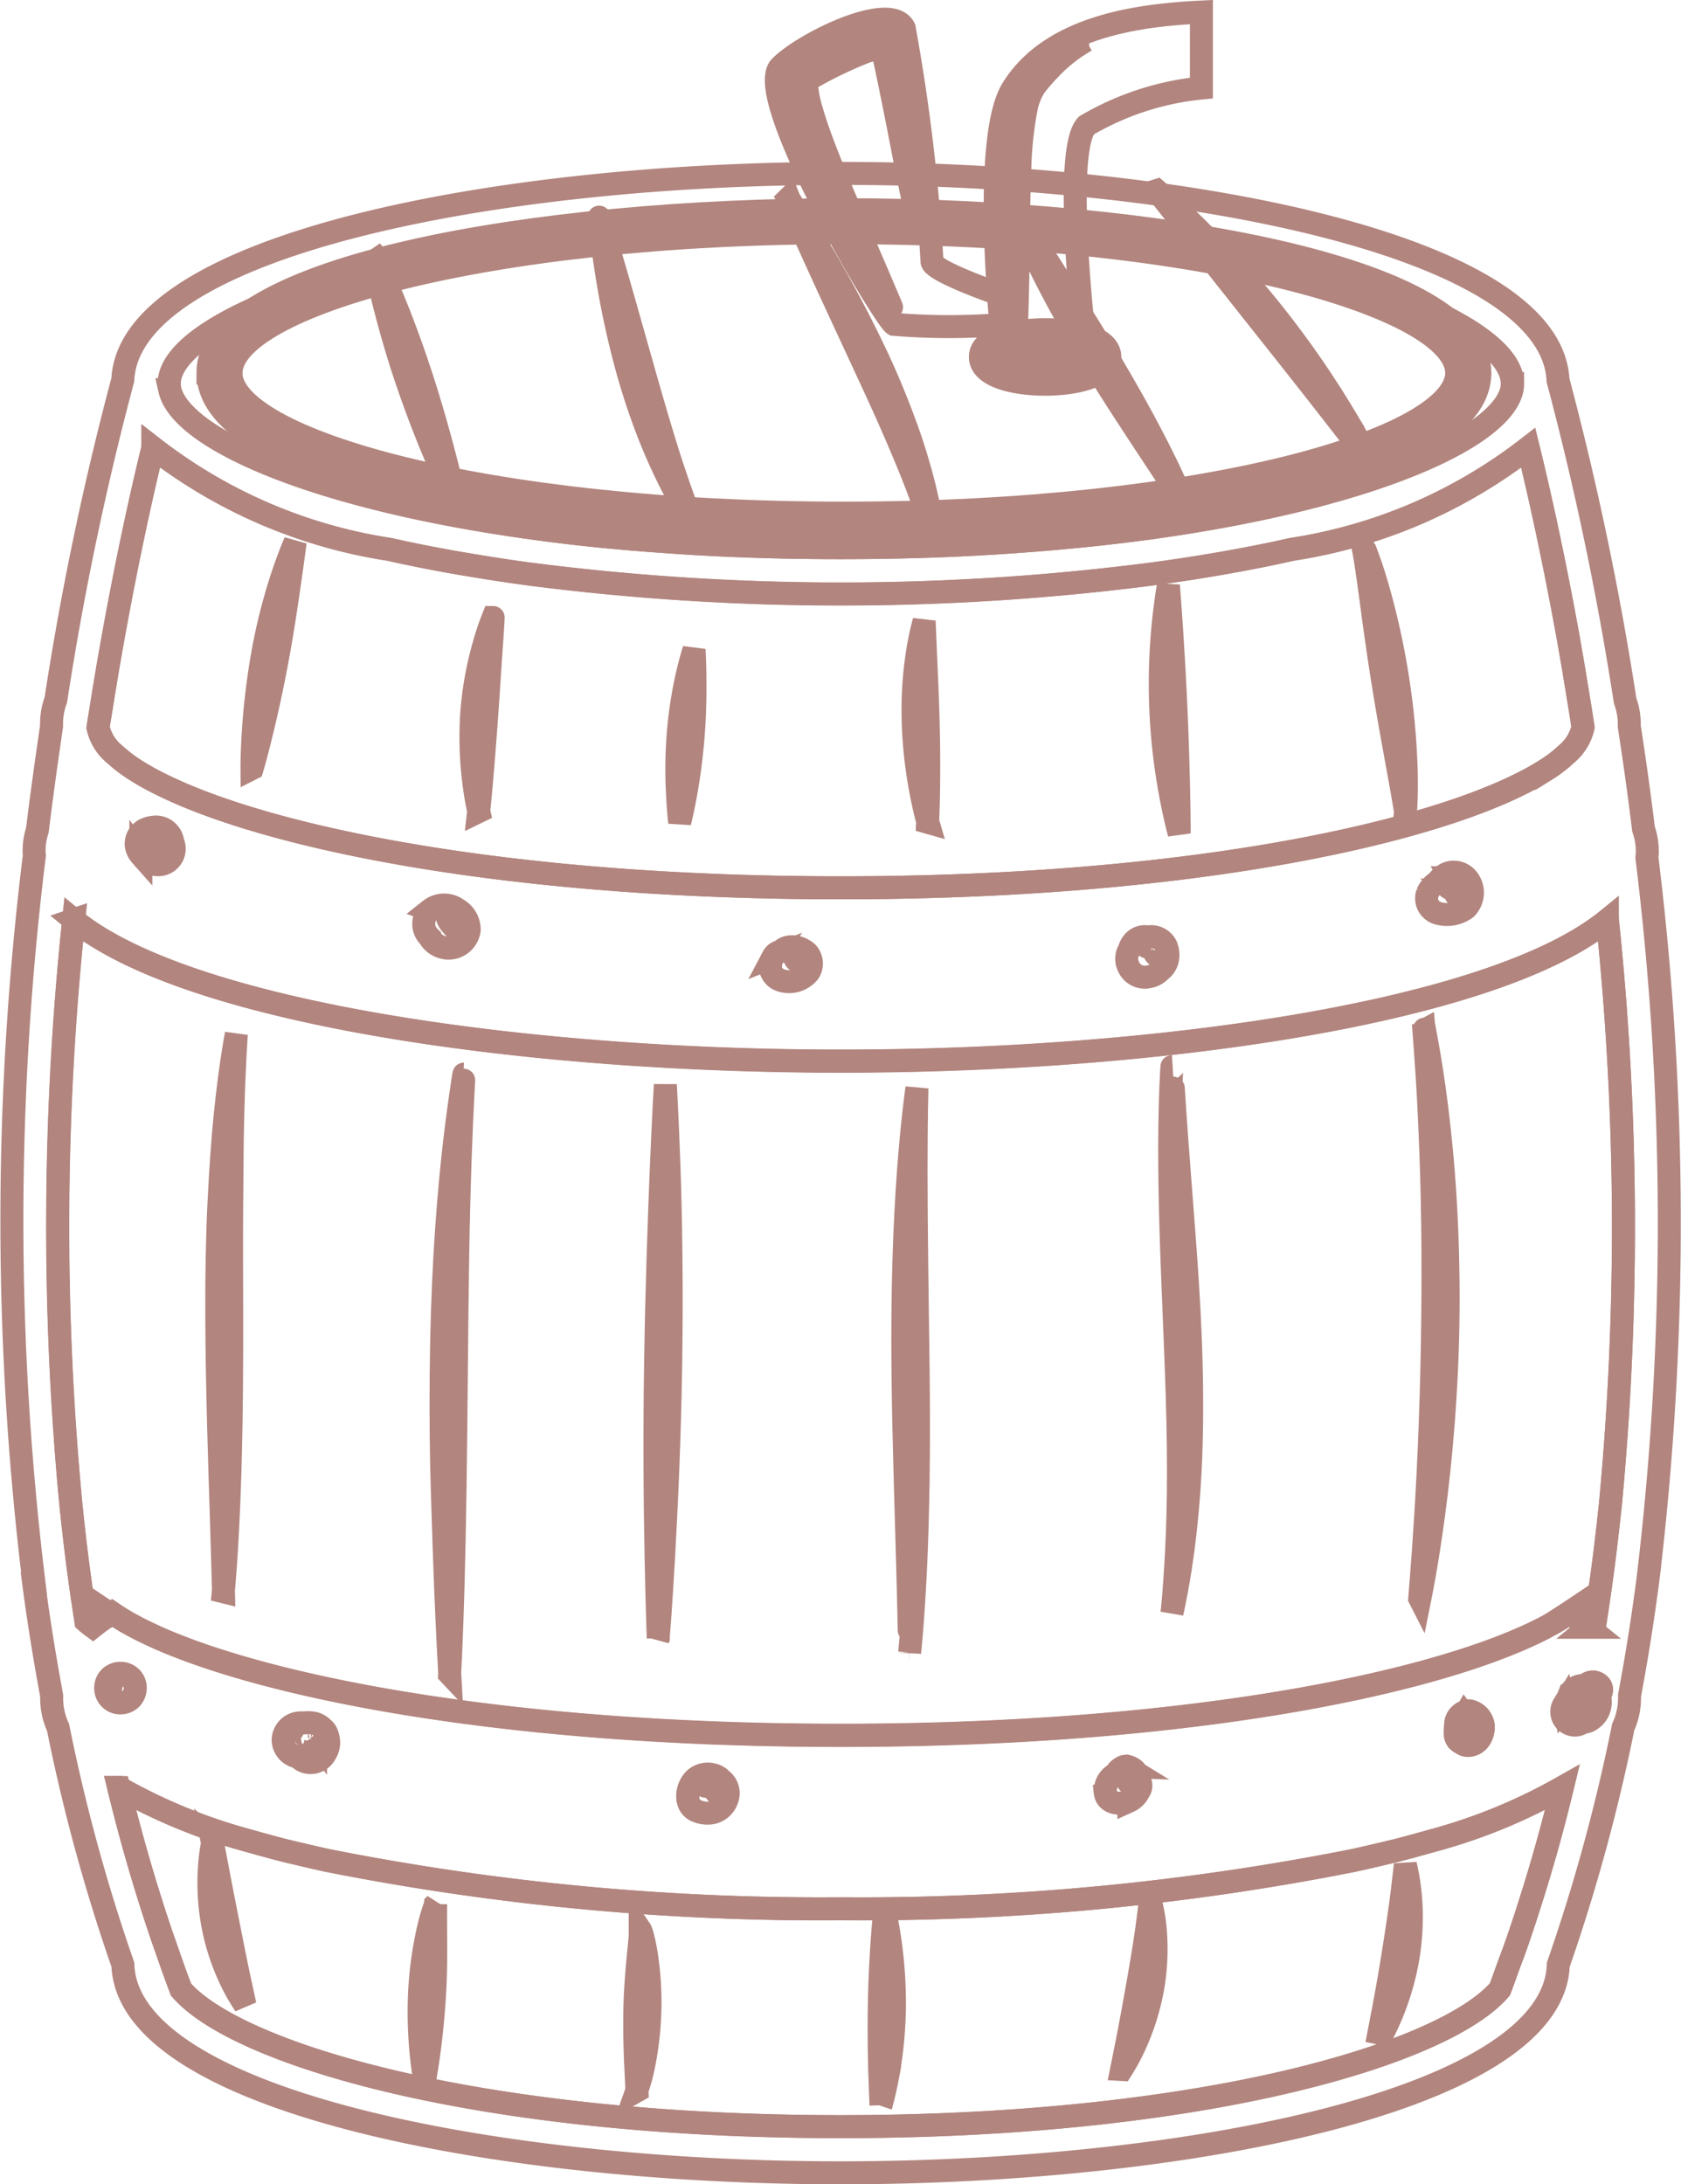 <svg xmlns="http://www.w3.org/2000/svg" width="36.578" height="47.513" viewBox="0 0 36.578 47.513">
  <g id="Group_290" data-name="Group 290" transform="translate(0.242 90.253) rotate(-90)">
    <g id="Group_166" data-name="Group 166" transform="translate(42.99 0.012)">
      <g id="Group_164" data-name="Group 164" transform="translate(0 0)">
        <g id="Group_162" data-name="Group 162" transform="translate(1.003 1)">
          <path id="Path_661" data-name="Path 661" d="M106.941,5.216c-2.009,2.452-3.076,9.747-3.076,16.691s1.064,14.225,3.071,16.683a64.154,64.154,0,0,1-12.706.066c-.2-.023-.406-.043-.609-.068-.646-.072-1.3-.161-1.947-.261-.041-.047-.08-.1-.121-.15a4.354,4.354,0,0,0,.3-.422,4.628,4.628,0,0,1-.278-.465c-.091-.165-.179-.352-.268-.554-1.11-2.53-2.108-7.73-2.108-14.828S90.2,9.6,91.31,7.073c.091-.2.179-.389.27-.554a4.576,4.576,0,0,1,.28-.463,4.622,4.622,0,0,0-.3-.422,1.932,1.932,0,0,1,.124-.154q.967-.148,1.931-.257c.2-.023.41-.045.611-.066a63.962,63.962,0,0,1,12.716.062Z" transform="translate(-80.69 -4.867)" fill="none" stroke="#b2857e" stroke-width="0.5"/>
          <path id="Path_662" data-name="Path 662" d="M215.112,37.842q-.17-1.263-.274-2.7c-.091-1.215-.138-2.52-.138-3.905s.047-2.691.138-3.9q.1-1.439.274-2.7c.655-4.858,1.962-7.753,3.02-7.994a.679.679,0,0,1,.142-.014c1.492,0,3.576,5.56,3.576,14.616s-2.083,14.616-3.576,14.616a.679.679,0,0,1-.142-.014c-1.058-.241-2.365-3.135-3.02-7.994Z" transform="translate(-180.354 -14.201)" fill="none" stroke="#b2857e" stroke-width="0.5"/>
          <path id="Path_663" data-name="Path 663" d="M53.873,14.908c-.074.309-.15.628-.222.955A55.194,55.194,0,0,0,52.6,27.027a55.046,55.046,0,0,0,1.052,11.164c.072.329.148.646.222.955.072.276.146.541.218.8a12.078,12.078,0,0,0,1.149,2.789c-.828-.2-1.653-.428-2.468-.688-.185-.058-.371-.117-.558-.181-.229-.076-.455-.152-.677-.237s-.461-.165-.69-.253c-1.4-1.2-2.987-6.443-2.987-14.353s1.585-13.14,2.981-14.348c.231-.089.463-.173.7-.255s.449-.159.675-.233c.185-.062.371-.124.558-.181.815-.259,1.639-.486,2.466-.688a12.058,12.058,0,0,0-1.149,2.787C54.019,14.365,53.945,14.632,53.873,14.908Z" transform="translate(-47.86 -9.992)" fill="none" stroke="#b2857e" stroke-width="0.5"/>
          <path id="Path_664" data-name="Path 664" d="M181.322,40.671a5.537,5.537,0,0,1-.3-.531c-1.173-2.316-2.277-7.555-2.277-14.836s1.1-12.512,2.273-14.83a5.55,5.55,0,0,1,.3-.531,3.172,3.172,0,0,1,.323-.422,1.053,1.053,0,0,1,.589-.371c.117.016.233.035.35.056.315.049.622.1.92.15.231.039.457.08.677.119,1.785.321,3.207.64,4.142.869a11.122,11.122,0,0,0-2.211,5.149c-.1.441-.191.9-.276,1.375-.1.585-.2,1.19-.278,1.81a53.043,53.043,0,0,0,0,13.257c.08.62.173,1.225.278,1.81.084.471.175.933.276,1.375a11.122,11.122,0,0,0,2.211,5.149c-.937.231-2.361.55-4.144.873-.22.037-.447.078-.677.117-.3.049-.609.1-.928.152l-.331.051a1.065,1.065,0,0,1-.595-.371,2.728,2.728,0,0,1-.323-.42Z" transform="translate(-151.797 -8.268)" fill="none" stroke="#b2857e" stroke-width="0.5"/>
          <path id="Path_665" data-name="Path 665" d="M91.857,165.783a.677.677,0,0,1-.327-.093l.426.082a.43.43,0,0,1-.1.01Z" transform="translate(-82.54 -132.583)" fill="none" stroke="#b2857e" stroke-width="0.5"/>
        </g>
        <path id="Path_666" data-name="Path 666" d="M55.8.493C54.99.6,54.178.732,53.369.882c-.021,0-.041,0-.06,0a1.527,1.527,0,0,0-.634.14,39.047,39.047,0,0,0-5.159,1.41c-2.944.093-4.527,8.09-4.527,15.617s1.583,15.524,4.527,15.617a39.4,39.4,0,0,0,5.167,1.412,1.529,1.529,0,0,0,.628.138.578.578,0,0,0,.06,0q1.285.241,2.567.406A65.023,65.023,0,0,0,71.6,35.594h0a1.013,1.013,0,0,0,.138.008,1.428,1.428,0,0,0,.482-.082c.778-.095,1.523-.2,2.229-.309a.465.465,0,0,0,.054,0,1.479,1.479,0,0,0,.508-.091,66.639,66.639,0,0,0,6.97-1.46c2.925-.138,4.5-8.113,4.5-15.617S84.915,2.568,81.99,2.43A65.584,65.584,0,0,0,75.028.973,1.479,1.479,0,0,0,74.511.88a.483.483,0,0,0-.054,0C73.741.775,72.982.668,72.193.571A1.437,1.437,0,0,0,71.747.5a.553.553,0,0,0-.1.006A64.794,64.794,0,0,0,55.8.5ZM70.24,34.734a64.155,64.155,0,0,1-12.706.066c-.2-.023-.406-.043-.609-.068-.434-.049-.869-.107-1.3-.169-.1-.142-.648-.955-.741-1.13s-.179-.352-.268-.554c-1.11-2.53-2.108-7.73-2.108-14.828s1-12.306,2.11-14.834c.091-.2.179-.389.27-.554a4.575,4.575,0,0,1,.28-.463l-.025-.035c.148-.226.319-.48.418-.624.455-.064.908-.126,1.361-.177.2-.023.41-.045.611-.066a63.962,63.962,0,0,1,12.716.062c-2.009,2.452-3.076,9.747-3.076,16.691s1.064,14.225,3.071,16.683Zm-17.255-.618.426.082a.431.431,0,0,1-.1.01.677.677,0,0,1-.327-.093ZM85.49,18.047c0,9.056-2.083,14.616-3.576,14.616a.679.679,0,0,1-.142-.014c-1.058-.241-2.365-3.135-3.02-7.994q-.17-1.263-.274-2.7c-.091-1.215-.138-2.52-.138-3.905s.047-2.691.138-3.9q.1-1.439.274-2.7c.655-4.858,1.962-7.753,3.02-7.994a.679.679,0,0,1,.142-.014c1.492,0,3.576,5.56,3.576,14.616ZM76.372,33.882c-.22.037-.447.078-.677.117-.3.049-.609.1-.928.152l-.331.051a1.065,1.065,0,0,1-.595-.371,2.728,2.728,0,0,1-.323-.42,5.537,5.537,0,0,1-.3-.531c-1.173-2.316-2.277-7.555-2.277-14.836s1.1-12.512,2.273-14.83a5.545,5.545,0,0,1,.3-.531,3.17,3.17,0,0,1,.323-.422,1.053,1.053,0,0,1,.589-.371c.117.016.233.035.35.056.315.049.622.1.92.15.231.039.457.08.677.119,1.785.321,3.207.64,4.142.869A11.122,11.122,0,0,0,78.3,8.233c-.1.441-.191.9-.276,1.375-.1.585-.2,1.19-.278,1.81a53.038,53.038,0,0,0,0,13.257c.08.62.173,1.225.278,1.81.084.471.175.933.276,1.375a11.122,11.122,0,0,0,2.211,5.149c-.937.231-2.361.55-4.144.873Zm-25-31.542a12.058,12.058,0,0,0-1.149,2.787c-.072.257-.146.525-.218.8-.074.309-.15.628-.222.955a55.2,55.2,0,0,0-1.052,11.164,55.047,55.047,0,0,0,1.052,11.164c.072.329.148.646.222.955.072.276.146.541.218.8a12.077,12.077,0,0,0,1.149,2.789c-.828-.2-1.653-.428-2.468-.688-.185-.058-.371-.117-.558-.181-.229-.076-.455-.152-.677-.237s-.461-.165-.69-.253c-1.4-1.2-2.987-6.443-2.987-14.353S45.578,4.9,46.973,3.7c.231-.089.463-.173.7-.255s.449-.159.675-.233c.185-.062.371-.124.558-.181.815-.259,1.639-.486,2.466-.688Z" transform="translate(-42.99 -0.012)" fill="none" stroke="#b2857e" stroke-width="0.5"/>
        <g id="Group_163" data-name="Group 163" transform="translate(35.599 4.271)">
          <path id="Path_667" data-name="Path 667" d="M220.44,21.98c-1.822,0-3.3,6.083-3.3,13.587s1.478,13.587,3.3,13.587,3.3-6.083,3.3-13.587-1.478-13.587-3.3-13.587Z" transform="translate(-216.889 -21.729)" fill="none" stroke="#b2857e" stroke-width="0.5"/>
          <path id="Path_668" data-name="Path 668" d="M219.471,20.76c2.308,0,3.551,7.129,3.551,13.838s-1.243,13.838-3.551,13.838S215.92,41.307,215.92,34.6s1.245-13.838,3.551-13.838Zm0,.5c-1.443,0-3.049,5.476-3.049,13.336s1.608,13.336,3.049,13.336,3.051-5.478,3.051-13.336S220.914,21.262,219.471,21.262Z" transform="translate(-215.92 -20.76)" fill="none" stroke="#b2857e" stroke-width="0.5"/>
        </g>
      </g>
      <path id="Path_669" data-name="Path 669" d="M176.4,149.585a.531.531,0,0,1,.257.222.5.5,0,0,1,.177.2.385.385,0,0,1-.1.439.482.482,0,0,1-.655-.021.7.7,0,0,1-.113-.591.338.338,0,0,1,.438-.249Z" transform="translate(-148.573 -118.779)" fill="none" stroke="#b2857e" stroke-width="0.5"/>
      <path id="Path_670" data-name="Path 670" d="M169.838,117.88a.338.338,0,0,1,.109.047.4.4,0,0,1,.177.095.326.326,0,0,1,.1.307.336.336,0,0,1,.006.091.361.361,0,0,1-.2.307.51.51,0,0,1-.309.027.4.4,0,0,1-.224-.148.453.453,0,0,1-.138-.255.384.384,0,0,1,.2-.432.7.7,0,0,1,.1-.039.386.386,0,0,1,.175,0Z" transform="translate(-143.342 -93.607)" fill="none" stroke="#b2857e" stroke-width="0.5"/>
      <path id="Path_671" data-name="Path 671" d="M169.4,80.259a.224.224,0,0,1,.117.165.322.322,0,0,1,.1.229.473.473,0,0,1-.138.352.341.341,0,0,1-.418.029.554.554,0,0,1-.175-.6.329.329,0,0,1,.222-.224.4.4,0,0,1,.294.054Z" transform="translate(-142.949 -63.69)" fill="none" stroke="#b2857e" stroke-width="0.5"/>
      <path id="Path_672" data-name="Path 672" d="M173.236,43.686a.494.494,0,0,1,.016.591.515.515,0,0,1-.447.261.452.452,0,0,1-.385-.566.473.473,0,0,1,.214-.294l.006,0a.474.474,0,0,1,.119-.089.394.394,0,0,1,.476.1Z" transform="translate(-145.766 -34.582)" fill="none" stroke="#b2857e" stroke-width="0.5"/>
      <path id="Path_673" data-name="Path 673" d="M181.851,13.245a.327.327,0,0,1,.132.152.611.611,0,0,1,.047.226.368.368,0,0,1-.272.35.245.245,0,0,1-.054.01.369.369,0,0,1-.072.025.347.347,0,0,1-.412-.257.4.4,0,0,1,0-.179.335.335,0,0,1,.159-.245.346.346,0,0,1,.043-.037l-.006,0a.428.428,0,0,1,.173-.093.354.354,0,0,1,.257.041Z" transform="translate(-152.757 -10.479)" fill="none" stroke="#b2857e" stroke-width="0.5"/>
      <path id="Path_674" data-name="Path 674" d="M88.181,152.723a.223.223,0,0,0-.045.148.311.311,0,0,0,.144.249.464.464,0,0,0,.231.074c.019,0,.039,0,.06,0a.321.321,0,0,0,.047-.01h0l.033-.012a.372.372,0,0,0,.239-.286.313.313,0,0,0-.243-.29,2.158,2.158,0,0,0-.257-.014.215.215,0,0,0-.206.142Z" transform="translate(-78.841 -121.171)" fill="none" stroke="#b2857e" stroke-width="0.5"/>
      <path id="Path_675" data-name="Path 675" d="M82.282,115.6c-.249.027-.276.333-.194.515a.442.442,0,0,0,.214.218.212.212,0,0,0,.233.016.556.556,0,0,0,.222-.1.254.254,0,0,0,.014-.358.251.251,0,0,0-.086-.06.4.4,0,0,0-.4-.224Z" transform="translate(-74.007 -91.805)" fill="none" stroke="#b2857e" stroke-width="0.5"/>
      <path id="Path_676" data-name="Path 676" d="M81.312,71.487a.3.3,0,0,0-.288.208.576.576,0,0,0-.031.327.441.441,0,0,0,.288.315.368.368,0,0,0,.43-.124.349.349,0,0,0,.107-.185.425.425,0,0,0-.1-.4.529.529,0,0,0-.4-.146Z" transform="translate(-73.16 -56.771)" fill="none" stroke="#b2857e" stroke-width="0.5"/>
      <path id="Path_677" data-name="Path 677" d="M86.793,28.7a.382.382,0,0,1,.366.389c0,.025,0,.049,0,.074a.682.682,0,0,1-.008.206.369.369,0,0,1-.107.191.257.257,0,0,1-.115.089h-.006l-.029.01a.432.432,0,0,1-.4-.039.006.006,0,0,1,0,0,.206.206,0,0,1-.029-.016.364.364,0,0,1-.115-.5.87.87,0,0,1,.068-.08A.38.38,0,0,1,86.8,28.7Z" transform="translate(-77.373 -22.793)" fill="none" stroke="#b2857e" stroke-width="0.5"/>
      <path id="Path_678" data-name="Path 678" d="M93.184,10.025a.335.335,0,0,1,.084.229h0a.327.327,0,0,1-.1.231.316.316,0,0,1-.229.084.331.331,0,0,1-.231-.1.335.335,0,0,1-.084-.229h0a.311.311,0,0,1,.1-.229.329.329,0,0,1,.231-.086A.322.322,0,0,1,93.184,10.025Z" transform="translate(-82.403 -7.88)" fill="none" stroke="#b2857e" stroke-width="0.5"/>
      <path id="Path_679" data-name="Path 679" d="M90.71,163.905a1.311,1.311,0,0,0,.113.072l.019.008.07.027a.325.325,0,0,1,.224.338.529.529,0,0,1,.064.105c.06.134-.056.321-.214.261a.325.325,0,0,0-.064-.019h0a.324.324,0,0,1-.062-.01.3.3,0,0,1-.111.01.452.452,0,0,1-.362-.216.257.257,0,0,1-.045-.152c0-.006-.006-.01-.008-.016a.279.279,0,0,1-.014-.317.292.292,0,0,1,.4-.093Z" transform="translate(-80.539 -130.13)" fill="none" stroke="#b2857e" stroke-width="0.5"/>
      <path id="Path_680" data-name="Path 680" d="M178.194,151.772c0,.169-.161.362-.342.309a.117.117,0,0,1-.082-.115.116.116,0,0,1,.091-.109.079.079,0,0,1,.043-.006h.014c.012,0,.014,0,0,0s.006,0,.008,0,0,0,0-.01c-.006.008-.006.006,0,0a.287.287,0,0,0,.021-.033.028.028,0,0,1,.006-.008.021.021,0,0,1,0-.008s.006-.037,0-.014a.111.111,0,0,1,.222.006Z" transform="translate(-150.024 -120.445)" fill="none" stroke="#b2857e" stroke-width="0.5"/>
      <path id="Path_681" data-name="Path 681" d="M171.871,119.848a.213.213,0,0,1-.049.3.187.187,0,0,1-.171.043.083.083,0,0,1-.047-.126.087.087,0,0,1,.051-.035c.045-.01.056-.008.086-.043a.117.117,0,0,0,.031-.086C171.766,119.848,171.832,119.8,171.871,119.848Z" transform="translate(-145.115 -95.161)" fill="none" stroke="#b2857e" stroke-width="0.5"/>
      <path id="Path_682" data-name="Path 682" d="M171.036,82.813h0v.037a.306.306,0,0,1-.01.074.187.187,0,0,1-.136.134.126.126,0,0,1-.15-.132.2.2,0,0,1,.027-.091.153.153,0,0,1,.014-.025.275.275,0,0,0,.023-.029s.021-.025,0,0a.112.112,0,0,1,.111-.047.085.085,0,0,1,.117.08Z" transform="translate(-144.441 -65.698)" fill="none" stroke="#b2857e" stroke-width="0.5"/>
      <path id="Path_683" data-name="Path 683" d="M174.613,46.139a.2.2,0,0,0-.066.224.094.094,0,0,0,.082.051.307.307,0,0,0,.294-.214.083.083,0,0,0-.027-.076.132.132,0,0,0-.064-.066c-.07-.031-.169.033-.22.078Z" transform="translate(-147.454 -36.573)" fill="none" stroke="#b2857e" stroke-width="0.5"/>
      <g id="Group_165" data-name="Group 165" transform="translate(28.792 3.078)">
        <path id="Path_684" data-name="Path 684" d="M184.266,15s-.006,0-.008,0S184.252,15,184.266,15Z" transform="translate(-183.964 -14.993)" fill="none" stroke="#b2857e" stroke-width="0.5"/>
        <path id="Path_685" data-name="Path 685" d="M183.156,14.969a.042.042,0,0,1-.012,0,.112.112,0,0,0-.051.041.117.117,0,0,0-.115.056h0l-.014.012c-.012.01-.027.021-.039.033a.188.188,0,0,0-.074.128.127.127,0,0,0,.1.132.2.2,0,0,0,.126-.01.343.343,0,0,0,.152-.167c.029-.062.076-.181-.008-.222a.087.087,0,0,0-.056-.01Z" transform="translate(-182.85 -14.964)" fill="none" stroke="#b2857e" stroke-width="0.5"/>
      </g>
      <path id="Path_686" data-name="Path 686" d="M90.374,153.568a.1.1,0,0,1,.029.13l-.006.014c0,.008-.006.014-.008.023a.248.248,0,0,1-.045.082.162.162,0,0,1-.07.041.258.258,0,0,1-.039.006h-.006a.078.078,0,0,1-.07-.134.309.309,0,0,1,.027-.023.17.17,0,0,1,.025-.016l.006-.027a.183.183,0,0,1,.029-.068.1.1,0,0,1,.132-.031Z" transform="translate(-80.427 -121.944)" fill="none" stroke="#b2857e" stroke-width="0.5"/>
      <path id="Path_687" data-name="Path 687" d="M84.423,117.185a.3.3,0,0,1-.148.233c-.074.047-.2.078-.247-.021a.1.1,0,0,1,0-.1.143.143,0,0,1,.08-.058h0a.018.018,0,0,0,.01-.006l.006,0a.246.246,0,0,0,.025-.023s0,0,.006,0a.007.007,0,0,0,0,0,.072.072,0,0,1,.01-.016v0h0a.124.124,0,0,1,.128-.119.123.123,0,0,1,.119.128Z" transform="translate(-75.571 -92.964)" fill="none" stroke="#b2857e" stroke-width="0.5"/>
      <path id="Path_688" data-name="Path 688" d="M83.326,73.082a.4.4,0,0,1-.095.266.28.28,0,0,1-.259.1.085.085,0,0,1-.014-.156c.016-.01.027-.027.043-.037a.336.336,0,0,0,.06-.047.187.187,0,0,0,.037-.132A.114.114,0,0,1,83.326,73.082Z" transform="translate(-74.694 -57.95)" fill="none" stroke="#b2857e" stroke-width="0.5"/>
      <path id="Path_689" data-name="Path 689" d="M88.476,30.964c.021.194-.179.455-.387.344-.082-.043-.041-.194.054-.179h.016a.2.2,0,0,0,.023-.021s.014-.021.019-.025.01-.021.016-.031c-.012.023,0-.019.006-.023A.172.172,0,0,0,88.231,31s.006-.035.008-.045c.031-.111.222-.117.237.008Z" transform="translate(-78.77 -24.517)" fill="none" stroke="#b2857e" stroke-width="0.5"/>
      <path id="Path_690" data-name="Path 690" d="M94.277,11.155a.107.107,0,0,0-.062.045.312.312,0,0,0-.019.037c0-.012-.006.008-.01.016h0a.006.006,0,0,0,0,0,.022.022,0,0,0-.008,0h0a.2.2,0,0,0-.08.035.094.094,0,0,0,.014.15.144.144,0,0,0,.144,0,.22.22,0,0,0,.076-.056.158.158,0,0,0,.047-.138.134.134,0,0,0-.019-.047s-.025-.033-.019-.025a.048.048,0,0,0-.056-.025Z" transform="translate(-83.546 -8.856)" fill="none" stroke="#b2857e" stroke-width="0.5"/>
      <path id="Path_691" data-name="Path 691" d="M229.839,121.032l-.858.681-2.067,1.637c-.8.638-1.536,1.215-2.069,1.63l-.865.673s.377-.187.959-.537a20.627,20.627,0,0,0,2.182-1.509,21.54,21.54,0,0,0,1.972-1.772c.476-.484.747-.8.747-.8Z" transform="translate(-186.721 -96.117)" fill="none" stroke="#b2857e" stroke-width="0.5"/>
      <path id="Path_692" data-name="Path 692" d="M226,105.81s-.393.146-1,.434c-.3.144-.665.325-1.058.537s-.817.455-1.258.721-.85.529-1.225.772-.706.463-.986.648l-.91.6s.387-.159.992-.459c.3-.15.659-.336,1.048-.552s.813-.461,1.252-.727.852-.525,1.227-.764l1-.632c.568-.36.924-.578.924-.581Z" transform="translate(-183.211 -84.03)" fill="none" stroke="#b2857e" stroke-width="0.5"/>
      <path id="Path_693" data-name="Path 693" d="M223.631,82.134s-.414.169-1.068.463-1.552.712-2.542,1.171c-.494.229-.965.447-1.4.636s-.823.352-1.157.482c-.667.259-1.1.383-1.1.383s.111-.012.309-.045.486-.089.836-.181.762-.216,1.21-.381.935-.362,1.435-.595a28.016,28.016,0,0,0,2.481-1.326c.618-.368.992-.611.992-.611Z" transform="translate(-180.678 -65.225)" fill="none" stroke="#b2857e" stroke-width="0.5"/>
      <path id="Path_694" data-name="Path 694" d="M224.48,62.11s-.383.035-1,.128a19.222,19.222,0,0,0-2.372.5c-.457.13-.885.274-1.27.422s-.723.3-1,.436a8.655,8.655,0,0,0-.879.49s.358-.14.943-.336c.292-.1.642-.208,1.031-.325s.819-.241,1.27-.368c.9-.255,1.723-.486,2.316-.661S224.482,62.11,224.48,62.11Z" transform="translate(-181.941 -49.326)" fill="none" stroke="#b2857e" stroke-width="0.5"/>
      <path id="Path_695" data-name="Path 695" d="M225.325,38.042s-.313.068-.811.191-1.184.3-1.927.55-1.4.511-1.873.718-.753.356-.753.356.311-.072.809-.2,1.18-.315,1.923-.56,1.4-.5,1.875-.708.758-.348.758-.348Z" transform="translate(-183.529 -30.212)" fill="none" stroke="#b2857e" stroke-width="0.5"/>
      <path id="Path_696" data-name="Path 696" d="M186.82,143.735s.331.029.865.016a15.953,15.953,0,0,0,2.075-.194,16.234,16.234,0,0,0,2.032-.457c.257-.076.461-.148.6-.2a1.836,1.836,0,0,0,.212-.1,2.237,2.237,0,0,1-.224.047c-.146.025-.358.056-.622.093-.525.072-1.252.165-2.05.292s-1.517.261-2.04.356-.848.148-.848.148Z" transform="translate(-157.211 -113.406)" fill="none" stroke="#b2857e" stroke-width="0.5"/>
      <path id="Path_697" data-name="Path 697" d="M103.65,148.86s.173.035.486.091.768.13,1.332.206,1.237.152,1.989.21,1.577.1,2.448.107,1.7-.019,2.45-.064,1.427-.115,1.991-.185,1.019-.144,1.332-.2.486-.091.486-.089l-.492.037c-.317.023-.776.056-1.34.084s-1.239.056-1.989.072-1.571.021-2.433.012c-1.725-.014-3.29-.082-4.422-.152-.566-.035-1.023-.068-1.34-.093l-.492-.039Z" transform="translate(-91.163 -118.218)" fill="none" stroke="#b2857e" stroke-width="0.5"/>
      <path id="Path_698" data-name="Path 698" d="M56.56,144.3a5.065,5.065,0,0,0,.527.27,5.7,5.7,0,0,0,1.369.412,5.458,5.458,0,0,0,.786.07,5.058,5.058,0,0,0,.644-.029,4.875,4.875,0,0,0,.585-.1s-.226-.025-.583-.068-.844-.115-1.377-.2-1.019-.175-1.373-.243l-.576-.111Z" transform="translate(-53.766 -114.597)" fill="none" stroke="#b2857e" stroke-width="0.5"/>
      <path id="Path_699" data-name="Path 699" d="M191.372,25.422s.272.08.714.189,1.054.247,1.733.371,1.3.212,1.748.276.731.1.731.1-.259-.117-.694-.264a12.419,12.419,0,0,0-1.727-.441,15.557,15.557,0,0,0-1.768-.21c-.455-.027-.739-.025-.739-.025Z" transform="translate(-160.825 -20.189)" fill="none" stroke="#b2857e" stroke-width="0.5"/>
      <path id="Path_700" data-name="Path 700" d="M104.372,21.8s.677.066,1.777.113c.55.025,1.2.045,1.931.056s1.525.016,2.363.014,1.635-.006,2.359,0,1.377.008,1.927.023c1.1.027,1.775.078,1.775.078s-.669-.132-1.766-.243c-.548-.056-1.2-.1-1.929-.136s-1.527-.049-2.367-.047-1.637.019-2.363.037-1.379.041-1.929.058c-1.1.035-1.779.051-1.779.051Z" transform="translate(-91.734 -17.195)" fill="none" stroke="#b2857e" stroke-width="0.5"/>
      <path id="Path_701" data-name="Path 701" d="M60.73,21.65l.521-.113c.319-.07.756-.156,1.235-.251s.918-.181,1.239-.241.523-.1.523-.1a3.9,3.9,0,0,0-.533-.068,5.027,5.027,0,0,0-1.293.082,4.888,4.888,0,0,0-1.227.42A4.068,4.068,0,0,0,60.73,21.65Z" transform="translate(-57.078 -16.574)" fill="none" stroke="#b2857e" stroke-width="0.5"/>
      <path id="Path_702" data-name="Path 702" d="M184.542,121.834s.3,0,.795-.01,1.163-.027,1.9-.06,1.414-.074,1.9-.107.793-.058.793-.058-.3-.056-.79-.107a13.062,13.062,0,0,0-3.827.167c-.484.093-.778.175-.778.175Z" transform="translate(-155.401 -96.429)" fill="none" stroke="#b2857e" stroke-width="0.5"/>
      <path id="Path_703" data-name="Path 703" d="M102.13,122.461s.163.037.459.093.729.128,1.266.189,1.18.113,1.894.134,1.5.016,2.324-.016,1.606-.086,2.316-.14l1.886-.144c1.073-.08,1.74-.115,1.74-.117s-.667-.047-1.746-.049c-.539,0-1.182.008-1.894.031s-1.495.056-2.314.089-1.6.06-2.308.068-1.348,0-1.886-.021-.972-.051-1.27-.074S102.13,122.461,102.13,122.461Z" transform="translate(-89.955 -97.213)" fill="none" stroke="#b2857e" stroke-width="0.5"/>
      <path id="Path_704" data-name="Path 704" d="M53.9,117.34a4.323,4.323,0,0,0,.49.268,5.194,5.194,0,0,0,1.285.408,4.918,4.918,0,0,0,1.348.047,3.944,3.944,0,0,0,.552-.1s-.214-.023-.55-.068-.793-.119-1.293-.208-.957-.173-1.289-.239l-.543-.109Z" transform="translate(-51.654 -93.187)" fill="none" stroke="#b2857e" stroke-width="0.5"/>
      <path id="Path_705" data-name="Path 705" d="M185.682,95.586s.249.012.646.019.945.008,1.546-.008,1.145-.043,1.542-.06l.644-.027a6.232,6.232,0,0,0-.636-.138,8.194,8.194,0,0,0-1.56-.1,9.626,9.626,0,0,0-1.552.175c-.393.076-.632.146-.632.146Z" transform="translate(-156.306 -75.655)" fill="none" stroke="#b2857e" stroke-width="0.5"/>
      <path id="Path_706" data-name="Path 706" d="M97.95,94.362s.686.072,1.8.126c.556.027,1.219.047,1.954.058s1.544.01,2.39,0,1.653-.023,2.388-.031,1.394-.014,1.949-.014c1.11,0,1.8.019,1.8.019s-.681-.1-1.793-.183c-.556-.041-1.217-.078-1.954-.1s-1.544-.029-2.392-.021-1.655.029-2.39.049l-1.949.056c-1.11.031-1.8.039-1.8.041Z" transform="translate(-86.636 -74.822)" fill="none" stroke="#b2857e" stroke-width="0.5"/>
      <path id="Path_707" data-name="Path 707" d="M50.1,91.737s.231.07.609.142a8.849,8.849,0,0,0,1.5.152,9.619,9.619,0,0,0,1.5-.1c.381-.056.616-.111.616-.111s-.239-.027-.622-.054-.91-.056-1.488-.064-1.105,0-1.488.014-.622.023-.622.023Z" transform="translate(-48.636 -72.823)" fill="none" stroke="#b2857e" stroke-width="0.5"/>
      <path id="Path_708" data-name="Path 708" d="M185.69,70.368s.208.054.546.117a12.778,12.778,0,0,0,1.322.175c.517.041.988.043,1.33.039s.556-.019.556-.019-.2-.068-.539-.146a8.88,8.88,0,0,0-1.322-.2,9.766,9.766,0,0,0-1.336-.01C185.9,70.341,185.69,70.368,185.69,70.368Z" transform="translate(-156.314 -55.832)" fill="none" stroke="#b2857e" stroke-width="0.5"/>
      <path id="Path_709" data-name="Path 709" d="M99.47,68.083s.673.056,1.762.117,2.594.132,4.255.156,3.168,0,4.259-.039,1.764-.078,1.764-.078-.673-.041-1.762-.086-2.594-.1-4.255-.126-3.168-.012-4.257.01-1.764.047-1.764.047Z" transform="translate(-87.843 -54.015)" fill="none" stroke="#b2857e" stroke-width="0.5"/>
      <path id="Path_710" data-name="Path 710" d="M51.62,65.888a3.984,3.984,0,0,0,.506.142,6.9,6.9,0,0,0,2.5.064A3.839,3.839,0,0,0,55,66.015a.83.83,0,0,0,.1-.033.126.126,0,0,0,.033-.016H55.1c-.025,0-.058,0-.1,0-.089-.006-.218-.021-.377-.035-.319-.031-.756-.072-1.239-.082s-.922.006-1.241.021l-.519.025Z" transform="translate(-49.843 -52.289)" fill="none" stroke="#b2857e" stroke-width="0.5"/>
      <path id="Path_711" data-name="Path 711" d="M186.82,48.7s.239.027.624.06.91.076,1.486.117,1.1.072,1.488.1.624.041.624.039a5.663,5.663,0,0,0-.595-.2,7.375,7.375,0,0,0-1.492-.266,7.8,7.8,0,0,0-1.513.047,6.155,6.155,0,0,0-.62.107Z" transform="translate(-157.211 -38.539)" fill="none" stroke="#b2857e" stroke-width="0.5"/>
      <path id="Path_712" data-name="Path 712" d="M95.662,45.6s.731.041,1.914.074c.591.016,1.295.031,2.077.043s1.641.021,2.54.029,1.758.016,2.538.029,1.482.031,2.073.051c1.182.041,1.912.089,1.912.086s-.181-.031-.508-.078-.8-.111-1.392-.173-1.293-.121-2.075-.165-1.643-.072-2.546-.08-1.764,0-2.546.025-1.486.047-2.077.07c-1.182.049-1.912.091-1.912.091Z" transform="translate(-84.817 -36.07)" fill="none" stroke="#b2857e" stroke-width="0.5"/>
      <path id="Path_713" data-name="Path 713" d="M52.76,43.181s.216.041.562.089.823.1,1.35.13,1.007.023,1.355.021.566,0,.566,0a4.334,4.334,0,0,0-.548-.161,8.039,8.039,0,0,0-1.355-.187,9.272,9.272,0,0,0-1.365.035c-.35.035-.564.078-.564.078Z" transform="translate(-50.749 -34.196)" fill="none" stroke="#b2857e" stroke-width="0.5"/>
    </g>
    <g id="Group_168" data-name="Group 168" transform="translate(81.895 21.091)">
      <g id="Group_167" data-name="Group 167" transform="translate(0)">
        <path id="Path_714" data-name="Path 714" d="M233.678,104.509c0,.679-.185,1.229-.414,1.229s-.414-.55-.414-1.229.185-1.229.414-1.229S233.678,103.83,233.678,104.509Z" transform="translate(-232.671 -103.101)" fill="none" stroke="#b2857e" stroke-width="0.5"/>
        <path id="Path_715" data-name="Path 715" d="M232.573,105.226c-.41,0-.593-.708-.593-1.408s.183-1.408.593-1.408.593.708.593,1.408S232.983,105.226,232.573,105.226Zm0-2.454a2.428,2.428,0,0,0,0,2.092,2.428,2.428,0,0,0,0-2.092Z" transform="translate(-231.98 -102.41)" fill="none" stroke="#b2857e" stroke-width="0.5"/>
      </g>
      <path id="Path_716" data-name="Path 716" d="M234,104.167s4.69-.541,5.855.179c1.4.865,1.61,2.851,1.674,4.113h-1.653a6.111,6.111,0,0,0-.813-2.5c-.562-.552-5.062,0-5.062,0a1.954,1.954,0,0,1-.189-1A1.169,1.169,0,0,1,234,104.167Z" transform="translate(-233.433 -103.65)" fill="none" stroke="#b2857e" stroke-width="0.5"/>
    </g>
    <path id="Path_717" data-name="Path 717" d="M244.053,106.7a3.328,3.328,0,0,0-.622-.79,4.136,4.136,0,0,0-.379-.327,1.408,1.408,0,0,0-.5-.191,8.062,8.062,0,0,0-1.313-.134c-.949-.035-1.82-.031-2.45-.045s-1.023-.029-1.021-.031.387-.062,1.013-.136a16.322,16.322,0,0,1,2.47-.121,5.663,5.663,0,0,1,1.371.2,1.5,1.5,0,0,1,.572.288,3.594,3.594,0,0,1,.358.391,3.168,3.168,0,0,1,.4.646c.072.163.1.257.1.257Z" transform="translate(-154.683 -83.31)" fill="none" stroke="#b2857e" stroke-width="0.5"/>
    <g id="Group_169" data-name="Group 169" transform="translate(83.144 16.649)">
      <path id="Path_718" data-name="Path 718" d="M238.1,85.788a14.459,14.459,0,0,1,0-2.394c.132-.22,4.974-3.1,5.606-2.472.509.506,1.435,2.388.838,2.693a41.471,41.471,0,0,1-5.077.605c-.22.012-.749,1.569-.749,1.569Z" transform="translate(-238.046 -80.831)" fill="none" stroke="#b2857e" stroke-width="0.5"/>
      <path id="Path_719" data-name="Path 719" d="M241.962,84.825s.638-.152,1.678-.352c.519-.1,1.136-.222,1.816-.366l.257-.056.066-.014.033-.008.016,0h0s0-.023.006.021v.006l0,.01c.008.027.016.033.008.025a.1.1,0,0,0-.025-.016s-.014-.008-.023-.01l-.012,0h0a.529.529,0,0,0-.019-.175,2.2,2.2,0,0,0-.076-.245,9,9,0,0,0-.49-1.035l-.109-.2a.358.358,0,0,0-.13-.014,2.325,2.325,0,0,0-.517.1c-.352.1-.694.229-1.015.354-.644.255-1.221.506-1.707.716-.97.422-1.575.677-1.575.675s.556-.346,1.48-.865c.463-.257,1.019-.56,1.659-.854a9.193,9.193,0,0,1,1.04-.414,2.5,2.5,0,0,1,.618-.128,1.071,1.071,0,0,1,.193.01.584.584,0,0,1,.115.033.443.443,0,0,1,.126.078.645.645,0,0,1,.049.056l.023.031.014.027.037.066.072.134a7.633,7.633,0,0,1,.5,1.1,2.242,2.242,0,0,1,.082.3,1.025,1.025,0,0,1,.021.167.611.611,0,0,1-.025.208.359.359,0,0,1-.078.132.337.337,0,0,1-.146.086.415.415,0,0,1-.049.01l-.033.006-.066.01-.263.041c-.7.107-1.324.175-1.851.224-1.056.095-1.709.14-1.709.142Z" transform="translate(-239.717 -81.733)" fill="none" stroke="#b2857e" stroke-width="0.5"/>
    </g>
  </g>
</svg>
